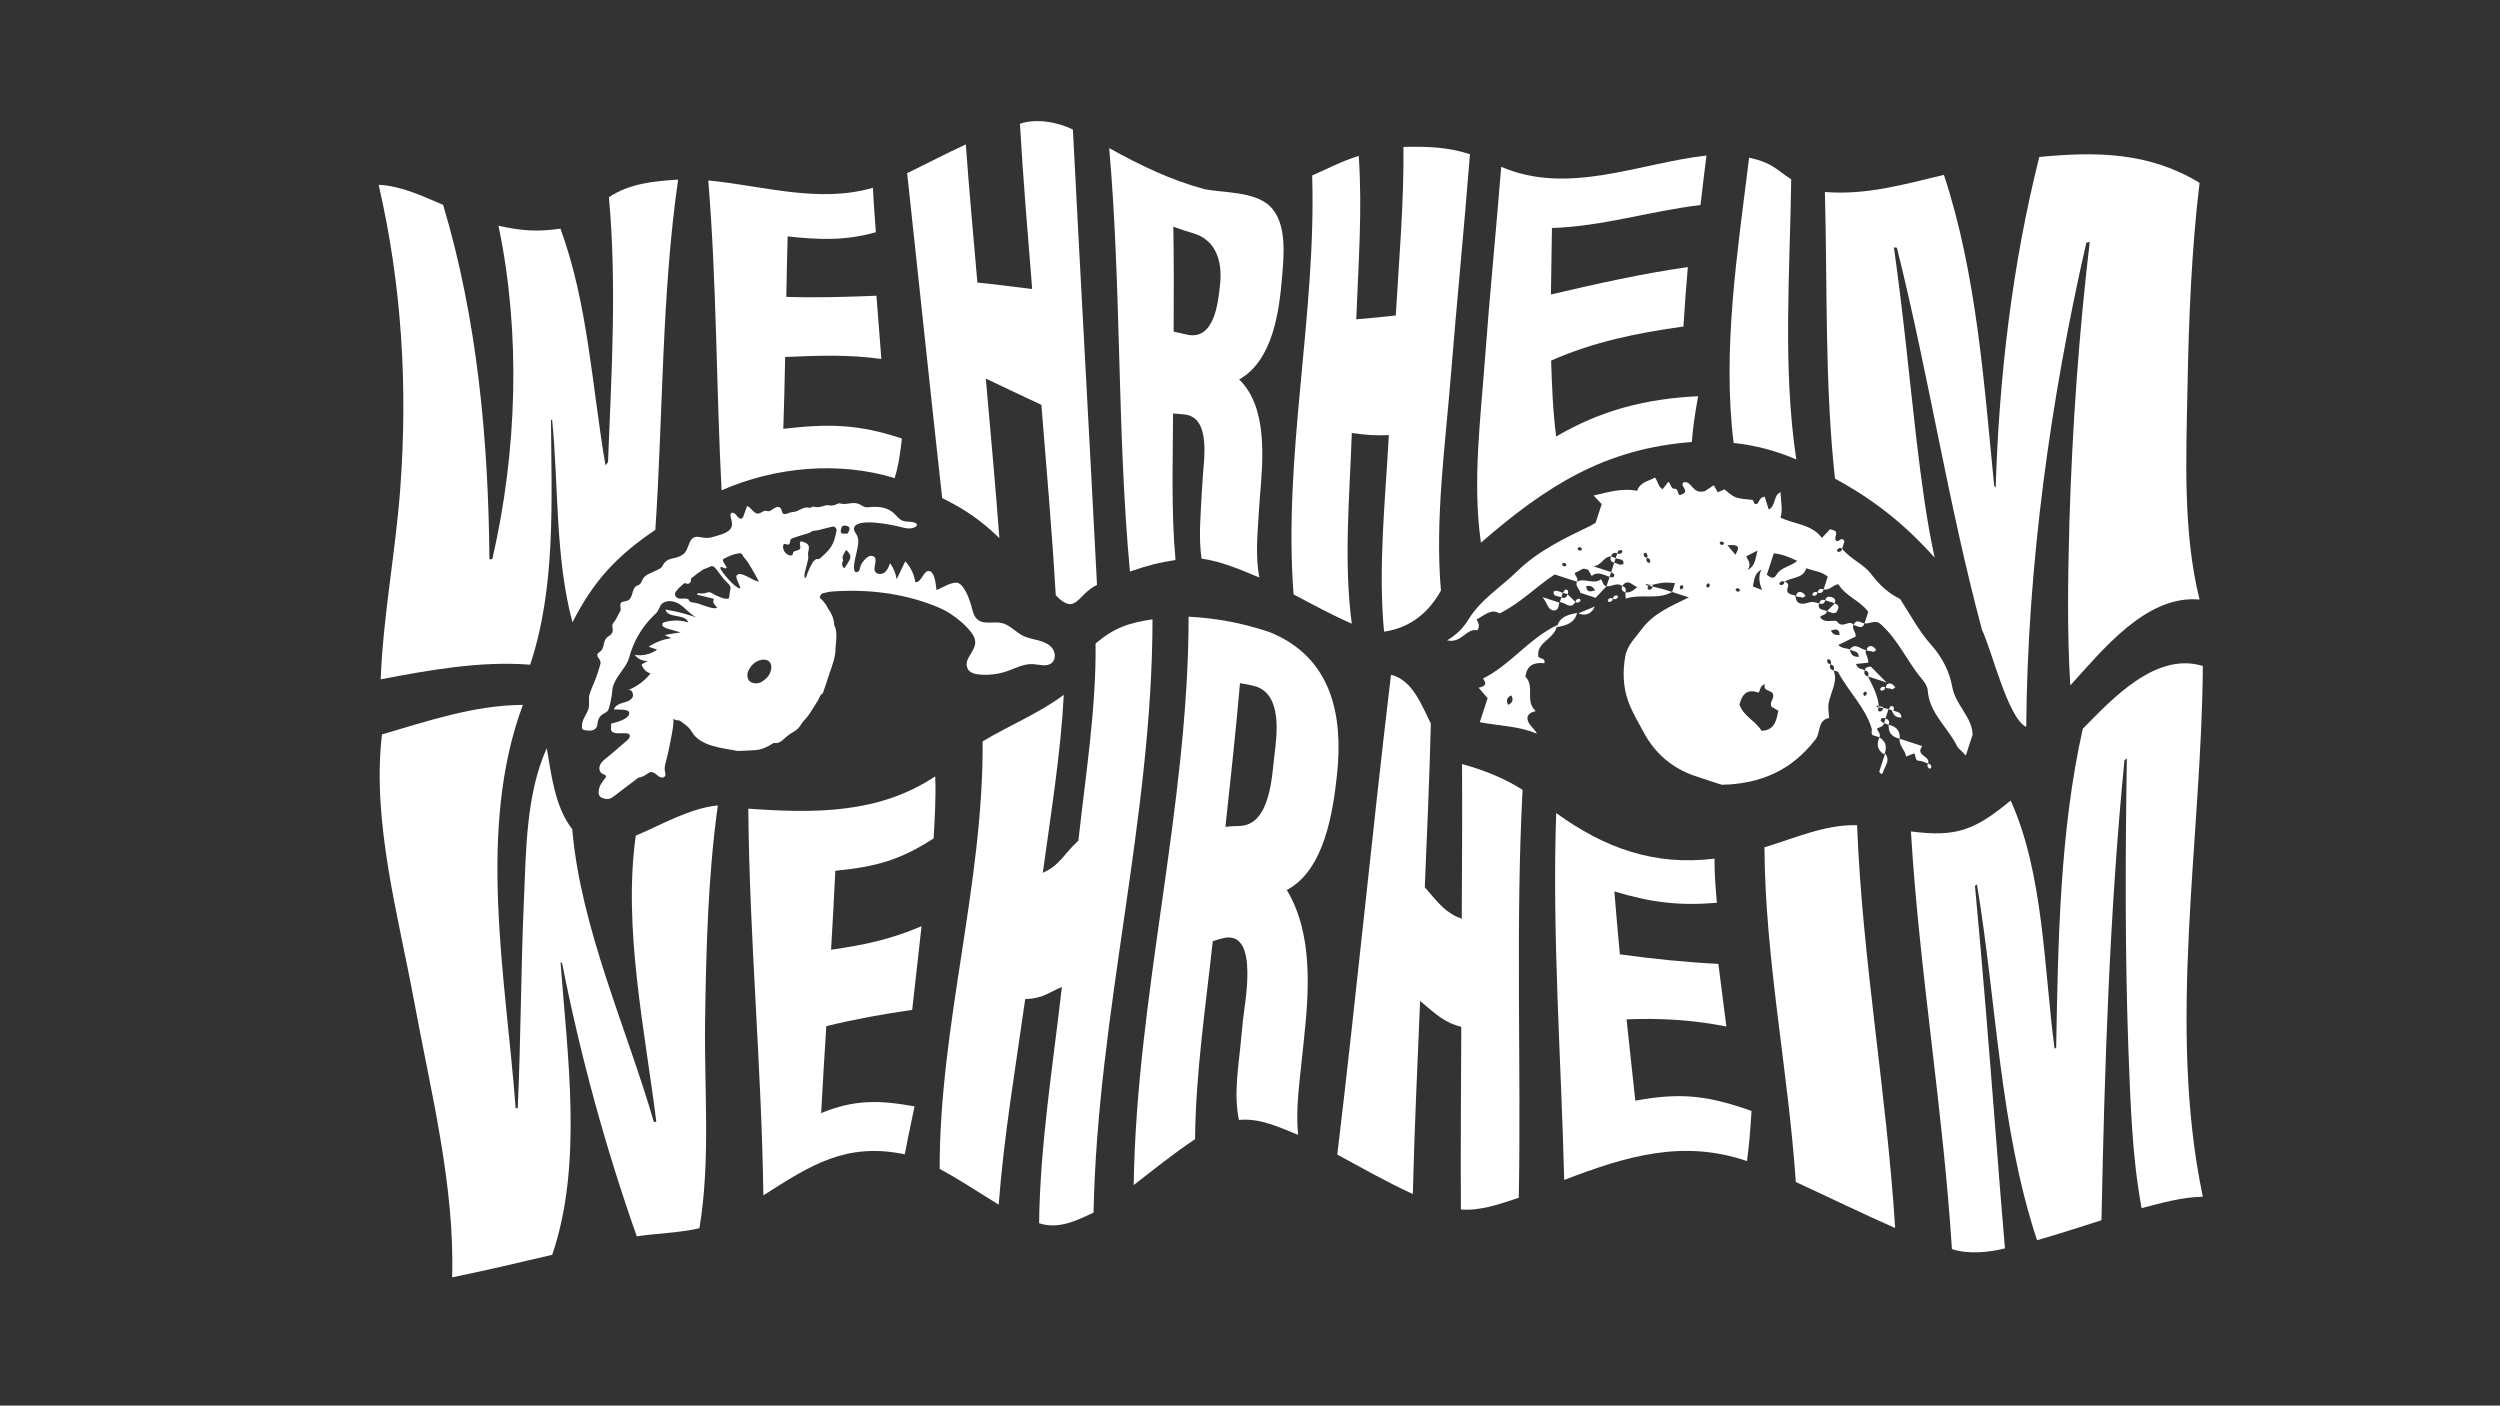 <?xml version="1.0" encoding="utf-8"?>
<!-- Generator: Adobe Illustrator 23.0.1, SVG Export Plug-In . SVG Version: 6.00 Build 0)  -->
<svg version="1.1" id="Layer_1" xmlns="http://www.w3.org/2000/svg" xmlns:xlink="http://www.w3.org/1999/xlink" x="0px" y="0px"
	 viewBox="0 0 1370.95 770.79" style="enable-background:new 0 0 1370.95 770.79;" xml:space="preserve">
<rect x="0" y="0" width="1370.95" height="770.79" fill="#333333" stroke="none"/>
<style type="text/css">
	.st0{fill:#FFFFFF;}
</style>
<g>
	<g>
		<g>
			<path class="st0" d="M247.93,700.48c1.55-50.26-11.75-102.03-20.78-151.15c-8.57-46.61-23.34-98.89-17.68-146.59
				c25.14-7.39,50.77-16.04,77.27-16.2c-25.55,68.44-9.25,150.43-3.96,221.17c0.45-0.01,0.68-0.02,1.13-0.03
				c1.74-37.92,1.73-75.89,3.39-113.8c1.19-27.21,1.11-58.31,12.54-83.59c2.52,14.59,4.47,32.29,13.96,44.4
				c4.71,54.45,29.63,108.47,44.78,160.6c0.53-0.04,0.8-0.06,1.33-0.11c-6.23-50.14-18.35-106.42-11.27-156.91
				c14.06-5.95,29.5-15.07,45-16.59c-5.39,38.8-6.38,78.27-6.98,117.39c-0.58,37.56,3.12,77.26-3.11,114.44
				c-10.94,2.62-23.29,2.78-34.36,4.46c-17.23-48.85-30.9-98.88-40.93-149.7c-0.36-0.31-0.53-0.46-0.89-0.77
				c3.72,51.02,12.42,110.98-4.55,160.6C284.57,692.41,266.32,696.71,247.93,700.48z"/>
		</g>
		<g>
			<path class="st0" d="M500.23,553.79c-15.84,2.27-31.55,5.12-47.1,8.92c-0.99,15.89-1.99,31.79-2.83,47.69
				c18.12-7.55,32.2-7.13,51.22-3.69c-2.89,13.81-4.04,19.31-5.35,26.29c-32.02-6.64-51.24,5.66-77.56,22.52
				c-0.94-70.73-7.69-141.31-8.25-212.06c36.19,2.57,71.4,2.93,102.49-17.71c0.49,11.35-0.25,22.69-0.88,34.01
				c-18.46,12-31.87,15.6-53.89,17.75c-0.67,14.44-1.49,28.87-2.34,43.3c18.06-2.56,32.86-5.72,49.62-12.89
				C503.68,523.22,501.96,538.51,500.23,553.79z"/>
		</g>
		<g>
			<path class="st0" d="M538.86,406.55c14.61-8.83,30.77-15.26,44.5-25.53c-1.72,32.65-7.11,65.24-11.5,97.6
				c9.65-4.36,11.02-9.84,19.51-17.64c3.9-35.61,9.8-72.19,9.43-108.11c10.23-8.66,18.1-11.27,31.21-13.25
				c-0.02,108.83-30.27,216.56-32.32,325.35c-9.47,4.37-19.07,9.33-29.86,5.83c0.49-43.16,7.65-86.82,12.48-129.62
				c-8.44,3.79-10.69,6.33-20.11,6.71c-5.24,37.41-11.7,75.02-14.53,112.72c-10.76-6.59-21.24-13.63-32.37-19.59
				C515.12,562.55,539.38,485.16,538.86,406.55z"/>
		</g>
		<g>
			<path class="st0" d="M665.06,516.11c-3.88,35.91-9.39,72.41-9.71,108.6c-11.69,7.74-22.59,16.59-33.66,25.17
				c1.55-104.24,30.02-207.42,30.13-311.7c15.74,0.86,29.38,3.46,44.34,8.44c34.45,13.86,40.5,46.13,37,78.4
				c-2.14,19.72-6.74,52.24-27.53,63.03c14.52,23.88,12.24,55.93,9.37,82.45c-0.41,3.82-0.6,5.68-0.98,9.27
				c-1.36,14.02-3.61,28.46-2.17,42.57c-10.14-4.11-21.08-9.37-32.44-8.18c-3.07-14.45-0.05-30.31,1.22-44.79
				c0.36-3.75,0.56-5.69,0.96-9.67c0.8-8.91,8.97-48.3-9.72-45.48C669.17,514.85,667.81,515.24,665.06,516.11z M672,453.42
				c2.88-0.31,4.32-0.41,7.15-0.46c17.73,0.13,18.35-28.03,19.8-39.53c1.4-11.11,3.97-32.19-10.11-36.95
				c-3.51-0.91-5.28-1.28-8.85-1.86C677.71,400.93,674.84,427.17,672,453.42z"/>
		</g>
		<g>
			<path class="st0" d="M762.8,370.01c11.99,2.97,16.88,17.04,21.84,26.76c-0.71,29.94-2.1,59.86-3.32,89.78
				c7.91,9.21,11.63,14.18,20.28,17.27c0.11-28.28,0.34-56.56,0.15-84.83c11.72,3.22,22.9,7.6,33.19,14.14
				c-3.89,74.43-0.71,149.21-2.07,223.7c-10.23,3.34-20.74,7.26-31.74,6.44c-0.21-33.38,0.07-66.77,0.21-100.16
				c-8.92-2.27-13.3-6.31-22.59-14.21c-1.45,35.29-3.13,70.59-3.98,105.9c-14.16-6.5-27.74-14.24-41.43-21.63
				C743.85,545.53,752.34,457.65,762.8,370.01z"/>
		</g>
		<g>
			<path class="st0" d="M946.71,562.91c-18.81-3.66-35.5-4.66-54.74-3.92c1.59,14.87,3.2,29.74,4.8,44.61
				c24.96-4.65,39.78-2.83,63.74,5.62c-0.79,12.23-1.24,17.81-2.51,27.49c-35.24-12.07-66.38-2.65-100.22,10.35
				c-1.67-66.9-6.69-134.28-4.4-201.2c26.7,19.32,53.87,29.04,86.82,25c0,7.82,0.32,12.89,1.31,24.21
				c-20.62,1.74-36.28-0.16-56.23-6.25c0.91,11.52,1.94,23.01,3.03,34.52c18.02,2.48,35.85,4.32,54.01,5.24
				C943.75,540.02,945.22,551.47,946.71,562.91z"/>
		</g>
		<g>
			<path class="st0" d="M1018.38,452.52c2.88,73.89,16.25,147.12,20.88,220.9c-18.33-8.04-36.29-16.87-54.47-25.23
				c-4.17-61.14-16.84-122.2-17.2-183.55C984.04,459.72,1000.84,452.02,1018.38,452.52z"/>
		</g>
		<g>
			<path class="st0" d="M1167.15,574.94c-1.87-52.97-1.67-106.05-0.82-159.04c-0.53,0.38-0.79,0.57-1.32,0.96
				c-8.21,83.75-10.92,168.2-12.6,252.3c-11.74,3.74-23.47,7.54-35.32,10.95c-20.5-61.7-22.27-131.08-32.95-195.02
				c-0.45,0.24-0.68,0.35-1.12,0.58c4.2,44.68,7.73,89.43,11.24,134.17c1.68,21.58,3.34,43.17,5.21,64.74
				c-8.83,2.25-20.26,3.33-29.08,0.39c-4.82-76.55-17.88-152.46-22.48-229.02c24.97,3.22,34.96-0.68,54.69-16.94
				c18.13,39.82,18.35,93.2,24.08,136.1c0.35-0.24,0.53-0.37,0.88-0.61c1.06-57.54,1.93-118.5,14.6-174.87
				c15.74-15.96,39.92-42.43,65.83-34.42c-0.63,95.26-19.77,196.86,0,291.05c-11.45,0.19-22.6,3.42-33.58,6.25
				C1169.06,633.73,1168.32,604.08,1167.15,574.94z"/>
		</g>
	</g>
</g>
<g>
	<g>
		<g>
			<path class="st0" d="M208.76,372.53c1.36-34.92,8.14-69.61,10.73-104.47c4.19-56.4,0.86-111.53-11.84-166.71
				c12.5,0.58,24.03,6.22,35.34,10.98c18.76,62.5,24.88,129.36,25.4,194.4c0.64-0.06,0.96-0.09,1.6-0.15
				c13.57-59.01,15.76-123.35,3.37-182.78c13.01,2.79,20.85,3.44,34,1.6c15.11,41.32,17.31,86.66,24.66,129.74
				c0.55-0.68,0.83-1.02,1.4-1.68c1.89-48.23,4.89-97.16,0.5-145.35c11.59-7.6,24.52-8.72,37.94-9.62
				c-9.08,63.35-8.21,128.29-12.48,192.07c-21.09,14.28-33.78,27.77-45.44,50.72c-9.54-35.4-7.59-75.02-11.18-111.34
				c-0.25,0.23-0.37,0.33-0.61,0.54c0.29,44.01,2.73,91.63-11.42,134.03C263.45,362.36,235.44,367.44,208.76,372.53z"/>
		</g>
		<g>
			<path class="st0" d="M483.31,196.86c-17.95-2.55-34.63-1.85-52.74-1.1c-0.26,13.13-0.57,26.26-1.02,39.39
				c24.71-2.85,41.2-2.65,65.04,5.36c-1.26,10.77-2.03,15.26-3.98,21.69c-30.46-9.37-65.5-6.25-94.91,6.68
				c-2.96-56.59-2.64-113.43-7.3-169.93c29.94,2.92,60.79,12.67,90.27,4.02c0.4,7.54,0.76,12.73,1.63,24.38
				c-16.83,4.77-31.07,4.14-48.37,2.3c-0.31,11.05-0.52,22.09-0.74,33.14c16.62,0.57,32.86,0.05,49.44-0.62
				C481.53,173.74,482.42,185.3,483.31,196.86z"/>
		</g>
		<g>
			<path class="st0" d="M497.46,94.95c10.75-5.2,21.33-10.74,32.17-15.76c1.84,25.28,4.16,50.53,6.35,75.78
				c10.04,0.91,20.02,2.39,30.04,3.52c-2.38-30.18-5-60.38-6.7-90.61c8.94-3.09,20.77-0.96,29.03,3.18
				c4.26,83.23,8.97,166.44,13.23,249.68c-10.91,5.22-11.47,17.23-22.63,5.71c-1.99-34.85-5.11-69.65-7.87-104.44
				c-10.21-4.69-20.3-9.64-30.48-14.4c2.55,29.15,5.27,58.29,7.44,87.47c-10.41-10.02-18.47-15.47-31.37-21.97
				C510.07,213.74,503.93,154.32,497.46,94.95z"/>
		</g>
		<g>
			<path class="st0" d="M643.28,226.73c-0.09,26.66-1.06,53.78,1.35,80.38c-8.81,1.35-14.22,2.63-25,6.3
				c-7.13-77.14-4.61-155-11.36-232.18c17.15,9.46,33.4,17.41,52.34,22.54c10.4,1.98,27.18,1.22,35.58,9.1
				c9.85,9.23,7.8,27.45,6.88,38.88c-1.48,18.22-4.83,45.87-23.55,56.34c15.7,15.06,13.11,44.11,11.45,63.66
				c-0.24,3.17-0.35,4.72-0.56,7.72c-0.71,12.28-2.12,25.02,0.19,37.23c-10.26-4.27-20.59-8.8-31.71-10.37
				c-1.71-12-0.42-24.5,0.17-36.52c0.17-2.83,0.26-4.28,0.45-7.24c0.45-9.34,5.07-34.1-10.3-35.32
				C646.86,227.05,645.67,226.95,643.28,226.73z M643.6,181.86c2.89,0.68,4.33,1.01,7.21,1.61c15.3,3.54,17.27-18.03,18.27-27.72
				c1.26-12.12-2.05-24.36-15.11-27.94c-4.27-1.24-6.38-1.96-10.55-3.51C643.79,143.47,643.67,162.67,643.6,181.86z"/>
		</g>
		<g>
			<path class="st0" d="M719.57,96.23c10-4.37,14.32-7.06,25.53-10.79c2.08,29.71-0.24,59.96-1.35,89.66
				c8.33-0.69,12.52-1.12,21.66-2.1c1.79-30.71,4.52-61.65,4.21-92.43c12.59-0.31,24.41,0,36.47,4.01
				c-3.15,40.4-7.19,80.73-10.44,121.12c-3.11,38.66-8.82,79.35-5.47,118.16c-6.83,12.29-17.03,20.48-31.19,22.52
				c-3.35-35.45,0.74-72.36,2.62-107.77c-7.98,0.31-12-0.03-20.3-1.16c-1.18,34.32-4.55,70.36-0.02,104.56
				c-10.92-4.76-21.39-10.5-31.92-16.05C703.54,249.66,721.92,172.65,719.57,96.23z"/>
		</g>
		<g>
			<path class="st0" d="M923.16,179.06c-25.12,3.46-49.3,8.38-72.55,18.67c0.44,13.92,0.96,27.8,2.75,41.63
				c24.74-14.45,49.11-20.7,77.85-22.09c-1.98,11.25-2.76,16.48-3.45,25.12c-47.75,3.59-79.81,24.12-115.64,55.19
				c-4.76-32.83-0.17-68.21,2.24-101.11c2.57-35.03,6.08-69.98,8.88-104.99c36.75,15.8,75.01-1.89,112.55-6.21
				c-1.19,9.65-1.9,15.27-3.28,27.17c-27.39,3.21-53.79,11.75-81.45,12.58c-0.2,12.15-0.43,24.31-0.57,36.46
				c24.79-5.82,49.89-11.43,75.08-15.02C924.65,157.33,923.83,168.17,923.16,179.06z"/>
		</g>
		<g>
			<path class="st0" d="M982.26,98.35c-0.65,50.84-4.8,103.09,2.78,153.59c-10.93-4.69-22.5-7.8-34.34-9.02
				c-6.41-51.23,2.26-105.61,8.47-156.47C972.37,89.38,974.03,93.09,982.26,98.35z"/>
		</g>
		<g>
			<path class="st0" d="M1134.83,286.05c1.56-51.19,5.12-102.5,11.14-153.37c-0.75,0.15-1.12,0.23-1.87,0.39
				c-19.67,86.11-32.29,177.16-32.95,265.55c-10.01-4.55-18.91-42.23-24.25-53.19c-18.57-69.18-29.3-140.13-46.68-209.58
				c-0.66-0.08-0.99-0.13-1.65-0.21c5.09,35.63,8.45,71.52,12.59,107.27c2.58,21.06,5.25,42.18,9.78,62.93
				c-16.35-18.34-33.31-31.78-54.67-43.38c-5.69-52.22-4.11-104.74-5.53-157.16c22.84,1.76,43.08-4.12,65.27-9.41
				c17.91,54.27,21.99,114.01,27.56,170.57c0.33,0.36,0.49,0.54,0.82,0.89c1.9-60.89,9.05-122.16,23.92-181.27
				c31.52-3.02,60.19-2.66,87.88,14.18c-4.44,37.18-5.91,74.87-6.61,112.28c-0.71,38.01-2.61,79.05,6.61,116.24
				c-29.27-2.72-53.42,28-70.87,47.07C1133.48,345.95,1134.04,315.97,1134.83,286.05z"/>
		</g>
	</g>
</g>
<path class="st0" d="M372.75,331.38c-3.23-2.14-8.27-2.67-10.43,0.54c-0.6,0.89-0.88,1.95-1.42,2.87c-0.64,1.1-1.6,1.96-2.51,2.85
	c-6.4,6.19-11.05,14.16-13.31,22.77c-1.36,5.17-5.6,8.54-7.97,13.66c-0.69,1.49-1.36,3.16-1.35,4.75c0.01,1.69-1.48,9.69-2.43,10.92
	c-0.7,0.91-1.87,1.29-2.83,1.91c-1.26,0.83-2.2,2.14-2.57,3.61c-0.33,1.31-0.24,2.79-1.02,3.9c-1.25,1.79-3.91,1.63-6.07,1.27
	c-0.55-0.09-1.15-0.22-1.46-0.68c-0.19-0.29-0.22-0.65-0.24-1c-0.16-4.28,2.25-6.22,3.49-9.78c0.97-2.8-0.18-5.81,0.77-8.61
	c1.29-3.82,3.17-7.4,4.36-11.27c0.4-1.31,0.81-2.63,1.21-3.94c0.24-0.79,0.49-1.64,0.28-2.44c-0.4-1.52-2.32-2.88-1.52-4.22
	c0.24-0.4,0.68-0.64,1.06-0.91c3.51-2.53,1-6.25,5.21-8.86c0,0,0.01-0.01,0.01-0.01c1.85-1.14,2.32-2.69,1.85-4.78
	c-0.17-0.74,0-1.87,0.49-2.39c1.68-1.78,2.38-4.1,3.63-6.11c1.11-1.78-0.52-3.45,0.65-4.94c0.67-0.85,3.51-0.53,4.62-1.86
	c2.42-2.9,0.98-6.5,4.87-7.8c1.52-0.51,1.82-2.48,2.71-3.81c0.86-1.28,2.32-2,3.72-2.65c1.43-0.67,2.86-1.34,4.29-2.01
	c0.9-0.42,1.86-0.9,2.31-1.78c3.07-5.94,6.64-3.08,11.47-6.61c3.89-2.85,2.36-10.84,9.22-9.44c2.22,0.45,4.79,0.7,6.85,0
	c3.44-1.16,10.63-2.22,10.73-6.97c0.03-1.47-0.46-2.9-0.77-4.34c-0.11-0.54-0.19-1.16,0.14-1.61c0.76-1.05,2.39-0.02,3.13,1.05
	c0.74,1.06,2.07,2.32,3.1,1.52c0.34-0.27,0.5-0.69,0.65-1.1c0.67-1.87,1.35-3.74,2.02-5.61c2.4,0.85,3.61,4.4,6.15,4.16
	c1.49-0.14,2.65-1.64,4.14-1.55c0.68,0.04,1.37,0.42,2.02,0.19c1.74-0.63,5.63-5,6.85,0.35c0.27,1.2,1.31,1.58,2.58,1.12
	c1.1-0.4,2.24-0.9,3.38-0.95c3.27-0.14,5.76-3.42,9.34-2.26c0.26,0.08,0.66-0.41,1.02-0.51c0.45-0.12,0.98-0.26,1.39-0.13
	c1.8,0.56,3.48,0.01,5.18-0.44c0.75-0.2,1.59-0.56,2.27-0.39c1.84,0.45,3.47,0.13,5.1-0.7c0.42-0.21,1.01-0.46,1.4-0.33
	c3.79,1.24,7.31-1.43,11.16,0.66c0.9,0.49,1.74,1.14,2.74,1.39c0.89,0.22,1.82,0.08,2.73-0.01c4.47-0.47,9.35,0.14,12.73,3.1
	c1.69,1.48,3,3.53,5.09,4.36c2.34,0.93,5.22,0.12,7.35,1.46c0.21,0.13,0.41,0.29,0.5,0.52c0.19,0.49-0.22,0.99-0.65,1.29
	c-2.46,1.73-5.81,0.82-8.72,0.08c-4.01-1.03-23.03-5.11-25.05,0.41c-0.58,1.6,1.04,3.07,1.73,4.63c2,4.55-2.33,12.9-1.75,18.09
	c0.07,0.59,0.19,1.25,0.69,1.59c0.66,0.45,1.6,0.02,2.04-0.65s0.53-1.49,0.73-2.25c0.54-2.02,3.7-6.22,6.14-5.88
	c4.43,0.62,0.54,5.95,1.87,8.5c0.93,1.78,3.65,1.83,5.25,0.61c1.59-1.22,2.33-3.23,2.98-5.13c1.88,2.59,3.15,5.63,3.65,8.8
	c1.57-3.26,3.15-6.52,4.72-9.79c2.94,3.15,4.89,7.2,5.52,11.45c3.57,0.34,4.55-7.19,7.93-6.03c3.02,1.09,3.25,7.86,3.71,10.39
	c2.86-1.26,8.73-4.9,11.75-3.93c3.43,1.11,6.24,8.79,7.1,11.84c0.84,2.98,1.32,6.37,3.73,8.3c3.53,2.83,8.79,0.82,13.2,1.83
	c4.46,1.02,7.59,5.01,11.7,7.03c2.63,1.3,5.58,1.74,8.41,2.5s5.72,1.94,7.52,4.26c1.8,2.32,2.05,6.03-0.12,8
	c-2.75,2.48-7.04,0.89-10.74,0.73c-4.86-0.21-9.36,2.33-13.96,3.91c-4.9,1.68-10.17,2.29-15.33,1.78c-2.41-0.24-5.12-0.95-6.2-3.12
	c-3.21-6.41,7.79-10.86,2.87-18.61c-2.81-4.42-8.06-8.78-12.39-11.62c-2.83-1.86-5.96-3.24-9.12-4.47
	c-17.65-6.89-36.52-8.99-55.34-7.7c-1.93,0.13-3.86,0.55-5.73,1.07c-0.55,0.15-0.99,1.05-1.3,1.69c-0.37,0.76,0.23,1.03,0.79,1.52
	c1.07,0.94,1.88,2.18,2.74,3.35c0.34,0.46,0.44,1.1,0.78,1.56c1.88,2.49,3.17,5.21,3.45,8.35c0.03,0.39-0.01,0.82,0.16,1.15
	c1.46,2.91,1.08,6.01,0.93,9.07c-0.05,1.07-0.33,2.14-0.32,3.21c0.09,4.78-1.65,9.12-3.15,13.52c-1.19,3.49-2.33,7-3.5,10.49
	c-0.12,0.36-0.25,0.83-0.53,0.99c-1.43,0.81-1.6,2.39-2.35,3.62c-1.69,2.79-3.39,5.57-5.26,8.25c-1.21,1.75-2.91,3.17-4.02,4.97
	c-1.05,1.71-2.23,3.04-4,4.03c-1.49,0.83-2.93,1.78-4.27,2.95c-1.83,1.6-3.57,3.8-6.57,3.3c-0.32-0.05-0.73,0.23-1.05,0.44
	c-2.86,1.88-5.93,3.23-9.38,3.48c-3.18,0.23-6.38,0.32-9.56,0.47c-0.09,0-0.19-0.05-0.28-0.07c-8.15-1.62-20.23-2.39-24.94-10.51
	c-1.25-2.16-2.94-3.48-4.85-4.83c-1.01-0.71-1.75-1.62-3.2-1.42c-0.55,0.08-1.18-0.44-2.25-0.88c1.46,0.61-2.65,18.65-3.01,20.33
	c-0.65,3.04-2.15,6.21-1.2,9.34c0.61,2-0.93,3.16-2.9,2.34c-0.77-0.32-1.4-0.99-2.09-1.5c-1.21-0.91-2.58-1.81-4.01-0.85
	c-1.71,1.14-3.31,2.38-5.46,2.58c-0.25,0.02-0.49,0.31-0.72,0.48c-4.28,3.23-8.62,6.39-12.81,9.73c-1.74,1.39-3.36,1.96-5.59,1.33
	c-2.38-0.67-3.22-1.78-2.88-4.32c0.31-2.89,1.91-4.74,3.59-6.98c0.16-0.21,0.33-0.44,0.36-0.7c0.11-0.88-1.11-1.17-1.91-1.55
	c-1.57-0.74-2.05-2.89-1.45-4.52c0.59-1.63,1.96-2.85,3.33-3.93c3.94-3.12,7.71-6.61,11.59-9.85c0.99-0.83,2.06-2.22,1.28-3.24
	c-0.44-0.57-1.24-0.66-1.95-0.7c-3.32-0.21-8.94,1.13-8.06-3.45c0.05-0.28,0.08-0.6,0-0.86c-0.3-0.97,0.18-1.13,1.02-1.25
	c2.08-0.3,7.44-2.23,8.5-4.13c2.24-4.04-4.85-3.08-7.98-3.39c0.54-2,2.75-2.99,4.74-3.57c1.99-0.57,4.23-1.14,5.34-2.89
	c1.11-1.75-0.36-4.83-2.31-4.14c4.81-1.88,9.1-5.07,12.29-9.13c-2.33-0.66-4.24-2.6-4.87-4.94c1.14-0.63,2.28-1.26,3.43-1.89
	c-2.76,0.19-5.58-1.12-7.21-3.35c4.26,0.74,8.81-0.33,12.29-2.89c-1.56-0.52-3.12-1.05-4.68-1.57c3.74-2.46,8.03-4.09,12.47-4.72
	c-1.25-0.56-2.5-1.12-3.75-1.67c2.94-0.6,5.91-1.08,8.89-1.45c-2.58-0.74-5.16-1.48-7.73-2.22c-1.31-0.38-2.97-1.54-2.25-2.7
	c0.28-0.44,0.81-0.63,1.32-0.77c4.15-1.17,8.64-1.1,12.76,0.17c-1.46-4.87-11.42-2.04-12.44-7.02c5.75,0.93,11.41,2.38,16.9,4.33
	C378.38,336.8,375.97,333.52,372.75,331.38z M378.02,319.84c-0.59,0.4-1.35,0.38-1.98,0.04c-0.33-0.18-0.78-0.1-1.16,0.24
	c-1.53,1.34-3.14,2.69-4.26,4.34c-1.21,1.8,0.04,3.69,2.28,3.83c0.97,0.06,1.96-0.14,2.92-0.07c0.64,0.05,1.66,0.22,1.81,0.61
	c0.66,1.71,2.13,1.54,3.43,1.72c2.49,0.33,8.79,3.37,11.46,2.99c2.11-0.3-1.84-1.92-1.36-3.92c0.09-0.37,0.2-0.74,0.33-1.24
	c-3.13-0.77-6.18-1.53-9.37-2.32c0.79-1.37,1.58-0.51,2.27-0.58c1.06-0.1,2.17-0.08,3.14-0.45c1.02-0.39,1.76-0.41,2.72,0.18
	c2.08,1.28,7.3,3.83,9.3,3.01c0.44-0.18,0.55-3.43,0.74-3.93c1.34-3.55-1.56-4.29-3.9-7.41c-1.23-1.65-2.45-3.3-3.74-4.91
	c-1.42-1.78-2.3-1.85-4.26-0.76c-0.9,0.51-2.05,0.61-2.89,1.17c-2.18,1.45-4.3,2.99-6.31,4.66c-0.24,0.2-0.33,0.71-0.32,1.23
	c0.02,0.61-0.28,1.18-0.79,1.53L378.02,319.84z M442.28,316.03c0.1-1.29,3.11-7.79,3.98-8.36c0.72-0.48,1.03-1.35,2.21-1.06
	c0.44,0.11,1.12-0.32,1.54-0.69c3.15-2.74,6.15-5.62,7.47-9.74c0.53-1.65,0.89-3.36,1.25-5.06c0.27-1.3-0.96-2.62-2.25-2.33
	c-2.65,0.59-5.26,1.36-7.9,1.99c-1.17,0.28-2.57,0.1-3.5,0.7c-1.1,0.71-2.15,1.12-3.4,1.42c-2.34,0.57-4.6,1.48-6.92,2.18
	c-0.97,0.29-1.4,0.76-1.47,1.85c-0.09,1.39-0.79,2.2-2.37,1.46c-0.84-0.4-1.34,0.09-1.46,0.88c-0.36,2.33,1.3,4.73,3.53,5.24
	c0.87,0.2,1.7,0.13,1.81-0.88c0.15-1.34,1.09-1.41,2.04-1.68c2.11-0.6,2.32-1.09,1.86-3.35c-0.1-0.51-0.11-1.33,0.19-1.55
	c0.34-0.25,1.1-0.11,1.6,0.08c2.86,1.08,3.59,2.14,2.82,5.16c-0.32,1.23-0.17,2.23-0.05,3.36c0.11,1.05-2.11,8.47-2.13,9.54
	c-0.01,0.52,0.11,1.05,0.21,2.03C441.86,316.57,442.26,316.31,442.28,316.03z M395.96,310.93c-0.24-0.07-0.63-0.01-0.78,0.14
	c-0.16,0.17-0.23,0.6-0.12,0.8c1.52,2.8,7.28,9.74,10.44,10.82c1.6,0.55-1.65-4.43-1.69-6.27c-0.02-0.98,0.25-1.16,1.17-1.52
	c2.52-0.96,8.5,4.03,11.14,3.98c-0.98-2.04-5.41-10.04-6.85-11.67c-0.9-1.02-1.67-1.95-2.25-3.16c-0.18-0.38-1-0.72-1.47-0.66
	c-1.34,0.17-2.68,0.45-3.95,0.89c-1.36,0.47-2.63,1.21-3.96,1.77c-1.35,0.58-1.54,1.12-0.76,2.4c0.59,0.96,1.15,1.93,1.7,2.86
	C397.27,312.25,396.73,311.16,395.96,310.93z M422.97,366.07c0.16-2.53-1.39-4.3-3.95-4.34c-0.86-0.02-1.75,0.14-2.57,0.4
	c-2.87,0.93-4.74,3.04-6.03,5.64c-0.99,2-0.59,4.62,0.62,5.74c1.5,1.38,4.29,1.66,6.31,0.57c0.6-0.32,1.13-0.76,1.7-1.15
	C421.38,371.23,422.78,369.01,422.97,366.07z M465.68,289.16c-0.63-0.89-2.8-1.26-3.72-0.64c-0.77,0.53-1.27,3.71-0.53,3.94
	c1.09,0.35,2.35,0.16,3.16,0.18C465.71,291.78,466.14,289.81,465.68,289.16z M462.43,307.35c-1.47,1.87,0,4.16,0.47,4.2
	c0.44,0.03,2.62-3.8,2.88-4.32c1.06-2.13,0.68-3.31-1.77-5.67C462.96,303.42,461.29,305.37,462.43,307.35z"/>
<g>
	<path class="st0" d="M1026.83,403.11c-0.92-1.16-0.13-2.62-0.44-3.62c-3.59-11.79-12.81-20.29-18.41-30.93
		c-0.3-0.56-1.62-0.59-2.47-0.86c0.65-1.76,0.07-2.9-1.74-3.42c0.62-1.17,0.3-2.14-0.79-2.79c-0.18-0.11-0.98,0.3-1,0.51
		c-0.12,1.26,0.48,2.08,1.79,2.27c-0.64,1.77-0.06,2.91,1.74,3.42c1.84,4.42,0.13,8.47-1.23,12.61c-2,6.1-1.92,6.12-1.2,13.42
		c-6.75,1.21-4.42,8.38-7.78,12.08c-12.63,16.33-29.49,24.11-51.05,24.55c-4.27-1.39-9.87-3.08-15.38-5.03
		c-12.14-4.31-21.27-12.24-27.4-23.54c-3-5.53-6.28-11.01-8.46-16.87c-2.96-7.97-3.22-16.42-1.79-24.82
		c1.05-6.19,5.63-10.38,9.13-15.14c6.03-8.2,15.15-12.24,25.77-17.35c-4.19-1.36-6.66-2.17-9.14-2.98c0.51-1.57,1.02-3.13,1.58-4.86
		c-5.56-0.61-7.22-0.37-14.61,1.46c-1.47,2.14,1.04,3.06,2.13,1.12c1.39-2.46-2.16-1.13-3.07-2.19c-0.08-0.09-1.15,0.65,0.94,1.07
		c6.17,1.16,9.6,2.27,13.03,3.39c-8.14,4.53-17.12,0.82-25.47,3.66c-0.12-1.86-0.17-2.67-0.22-3.48c2.62,0.45,4.42-1.04,6.54-2.85
		c-2.89-1.09-5.18-4.88-8.28-0.56c-2.87-2.33-5.71,0.58-8.56,0.06c0.56-1.72,1.12-3.43,1.68-5.15c1.22,0.5,2.45,0.61,2.6-1.04
		c0.04-0.45-1.14-1.02-1.76-1.53c0.56-1.72,1.12-3.43,1.68-5.15c1.66,0.2,3.13,1.85,5.1,0.63c0.24-3.24-2.86-2.15-4.26-3.21
		c0.28-0.86,0.56-1.72,0.85-2.58c1.17,0.62,2.14,0.3,2.79-0.79c0.11-0.18-0.3-0.98-0.51-1c-1.26-0.12-2.08,0.48-2.27,1.79
		c-1.77-0.64-2.91-0.06-3.42,1.74c-3.98-0.15-5.31,5.14-9.74,5.37c3.27,1.06,6.53,2.13,9.8,3.19c-0.28,0.86-0.56,1.72-0.84,2.58
		c-3.26-0.9-6.46-3.27-9.85-0.45c-0.65-1.16-1.29-2.3-1.9-3.38c-1.33-0.39-2.5-1.02-3.84-0.1c-1.09,0.75-2.36,1.24-3.52,1.83
		c0.07,1.68,2.22,2.84,1.14,4.79c-3.86-1.26-7.71-2.51-12.15-3.96c-10.07,6.54-18.72,15.71-30.22,21.35
		c-4.8-2.9-8.46,1.29-12.63,3.29c0.72,1.66,2.12,3.08,0.51,5.99c-6.1-1.47-8.82,7.46-16.67,5.48c5.09-2.94,8.86-6.72,11.79-11.52
		c6.68-10.95,17.75-17.67,26.71-26.41c11.45-11.17,25.86-17.98,40.11-24.88c1.16-0.56,2.23-1.32,2.85-1.69
		c0.99-3.05,1.81-5.56,3.32-10.21c-0.66-0.7-2.35-2.49-4.43-4.68c8.6-2.07,15.91-4.13,23.88-2.62c1.58-4.8,6.23-5.22,9.78-7.25
		c1.67,2.23,1.72,5.12,4.22,6.39c1.11-1.45,2.12-2.77,3.11-4.07c1.54,1.2,1.24,3.91,3.46,3.83c2.5-0.1,1.27,4.54,3.66,3.19
		c5.31-1.93-1.31-4.67,1.25-6.76c4.8-0.88,4.6,6.92,11.71,4.84c0.42-0.28,2.65-1.76,4.81-3.2c0.97,1.7,1.6,2.81,2.19,3.85
		c1.3-0.56,2.51-1.07,3.66-1.56c5.82,4.84,5.82,4.84,15.39,5.76c1.02,0.59,0.35,2.89,2.54,2.12c1.3-1,1.05-3.4,4.12-3.92
		c0.69,2.16,1.48,4.62,2.27,7.11c4.06-2.26,2.31-7.64,6.43-9.57c0.17,5.1,1.38,9.64-0.01,13.97c8.03,3.78,17.16,3.61,22.71,11.14
		c1.78-1.9,3.19-3.4,4.49-4.79c1.06,0.35,1.91,0.62,2.62,0.85c2.1,1.67-1.32,4.34,1.21,5.77c1.39-0.1,2.8-2.77,4.04,0.14
		c-0.43,1.32-0.85,2.6-1.27,3.89c-1.17-0.62-2.14-0.3-2.79,0.79c-0.11,0.18,0.3,0.98,0.51,1c1.26,0.12,2.08-0.48,2.27-1.79
		c4.43,5.69,11.71,8.36,15.92,13.93c4.51,5.96,9.54,10.67,15.83,13.62c5.66,8.56,10.3,17.67,16.91,25.01
		c6.23,6.92,10.23,14.88,11.73,23.22c1.81,10.08,10.81,16.32,11.19,26.17c-1.21,3.72-2.42,7.43-3.76,11.55
		c-1.7-2.22-4.08-3.76-4.61-4.87c-5.04-10.48-15.36-18.19-16.26-30.89c-0.15-2.07-1.58-4.31-2.99-5.98
		c-8.3-9.77-13.23-22.04-23.12-30.61c-2.73-2.27-5.65,0.25-8.57-0.15c0.69-2.11,1.38-4.23,2.07-6.34
		c-4.39-6.12-12.32-8.44-16.38-15.11c-2.85,0.12-4.74,3.62-8.09,2.77c0.69-2.11,1.37-4.21,2.25-6.92
		c-3.24-2.87-7.69-3.11-11.75-4.64c-1.95,5.96-8.09,4.78-11.95,7.43c-1.17-0.62-2.14-0.3-2.79,0.79c-0.11,0.18,0.3,0.98,0.51,1
		c1.26,0.12,2.08-0.48,2.27-1.79c1.69,0.22,2.33,1.53,1.88,2.78c-1.53,4.28,2.01,3.93,4.18,4.88c0.15,5.11,3.95,4.76,6.89,3.8
		c2.33-0.76,4.03-0.18,5.99,0.39c-1.03,3.92,2.49,3.23,4.31,4.25c-0.28,2.21-2.7,1.89-3.74,3.2c2.44,4.11,8.17,0.9,9.45,2.65
		c2.98,4.09,6.71-1.69,8.91,1.75c-1.08,1.95,1.06,3.11,1.22,6.27c-2.83,1.39-6.24,3.05-9.55,4.67c1.48,1.89,4.39,1.68,6.24,2.45
		c0.89,4.18,2.89,3.83,4.95,4.16c-0.14-3.72-2.97-2.83-4.95-4.16c3.29-4.24,6.18,0.42,9.03,0.27c-1.1,1.95,1.1,3.11,1.13,6.98
		c-1.6,0.17-4.24,0.45-6.76,0.73c1.17,3.12,3.39,2.6,4.86,3.44c-0.65,1.76-0.07,2.9,1.74,3.41c2.9,5.69,5.79,11.38,5.95,17.03
		c-1.47,2.14,1.04,3.06,2.13,1.12c1.39-2.46-2.16-1.13-3.07-2.19c-0.08-0.09-1.15,0.65,0.94,1.07c3.59,0.32,4.45,0.6,5.31,0.88
		c-0.56,1.72-1.12,3.43-1.68,5.15c-1.22-0.5-2.45-0.61-2.6,1.04c-0.04,0.45,1.14,1.02,1.76,1.53c-0.35,2.18-2.58,1.98-3.79,3.04
		c0.36,1.57,2.28,2.72,1.28,4.69C1029.35,403.93,1028.08,403.52,1026.83,403.11z M903.96,308.68c0.18,0.11,0.98-0.3,1-0.51
		c0.12-1.26-0.48-2.08-1.79-2.27c0.61-1.19,0.29-2.16-0.8-2.81c-0.18-0.11-0.98,0.3-1,0.51c-0.12,1.26,0.48,2.08,1.79,2.27
		C902.55,307.06,902.87,308.03,903.96,308.68z M953.91,386.3c1.97,6.4,8.72,8.87,12.08,14.47c7.19-0.34,8.13-5.52,9.22-11.05
		c-1.17-0.67-2.27-1.29-3.62-2.06c-1.43-2.06,0.83-3.93,0.83-6.07c0.11-3.72-5.99-1.9-4.55-6.36c-3.23,0.93-2.19,3.43-3.65,4.62
		C958.39,377.58,955.35,380.45,953.91,386.3z M968.89,315.2c2.12,1.62,3.72,2.7,5.4-0.15c2.36-4.01,7.34-4.18,11.25-7.46
		c-4.44-2.18-8.63-3.77-12.82-4.15C971.26,307.92,970.06,311.6,968.89,315.2z M957.55,305.08c1.12,2.26,3.01,4.35,0.86,7.53
		c4.25-2.38,4.11-6.04,5.38-10.7C960.66,303.49,959.1,304.28,957.55,305.08z M966.28,323.54c-1.69-4.2-2.13-7.67-0.34-11.15
		c-4.02,2.04-3.84,5.72-4.73,9.2C962.62,322.13,963.74,322.56,966.28,323.54z M951.67,304.2c1.64-3.09,3.44-5.91-4.37-5.21
		C948.89,300.88,950.15,302.39,951.67,304.2z M1008.82,348.13c-0.17-3.46-2.05-3.24-4.83-2.37
		C1005.38,348.39,1006.97,348.32,1008.82,348.13z M945.49,298.3c-0.45-1.47-1.3-1.75-2.53-0.82
		C943.4,298.95,944.26,299.23,945.49,298.3z M951.7,323.11c0.45,1.47,1.3,1.75,2.53,0.82C953.79,322.46,952.93,322.18,951.7,323.11z
		 M936.26,322.33c1.47-0.45,1.75-1.3,0.82-2.53C935.61,320.25,935.33,321.1,936.26,322.33z M867.57,301.42
		c-0.45-1.47-1.3-1.75-2.53-0.82C865.48,302.07,866.34,302.35,867.57,301.42z M921.71,323.29c1.47-0.45,1.75-1.3,0.82-2.53
		C921.06,321.21,920.78,322.06,921.71,323.29z M856.53,309.22c0.45,1.47,1.3,1.75,2.53,0.82
		C858.62,308.57,857.76,308.29,856.53,309.22z M1022.33,381.68c1.47-0.45,1.75-1.3,0.82-2.53
		C1021.68,379.6,1021.4,380.45,1022.33,381.68z"/>
	<path class="st0" d="M843.63,360.26c1.43,1.15,3.96,0.6,3.26,3.44c-5.36-0.54-9.59,0.78-10.37,7.46
		c5.39,5.08-0.52,13.33,5.63,18.75c-2.71,0.8-4.26,1.6-4.56,3.79c0.11,3.61,3.64,5.48,5.27,8.66c-10.08-4.31-20.7-4.21-31.36-6.34
		c1.49-4.57,2.71-8.31,4.29-13.17c-1.34-1.55-3.02-3.48-4.95-5.71c4.9-0.96,3.9-2.87,2.42-5.07c14.94-7.34,24.92-21.74,40.69-29.3
		C852.65,350.74,842.14,352.01,843.63,360.26z M828.76,381.33c-2.44,1.13-3,2.85-1.69,5.2
		C829.51,385.39,830.07,383.68,828.76,381.33z"/>
	<path class="st0" d="M877.91,317.67c1.14,1.18,0.91,3.46,3.09,3.79c-1.95,2.07-3.91,4.13-6.02,6.37c-2.72-0.88-5.54-1.8-8.35-2.72
		c-0.4-2.2-2.88-3.59-1.91-6.1C868.93,316.67,873.81,320.8,877.91,317.67z M869.86,321.37c0.17,3.46,2.05,3.24,4.83,2.37
		C873.3,321.11,871.71,321.18,869.86,321.37z"/>
	<path class="st0" d="M1041.76,405.12c-0.52,3.91,3.08,6.18,3.51,9.74c1.06-0.41,1.82-0.71,4.16-1.62c1.4-0.41,0.22,3.93,2.77,3.93
		c1.69,0,3.38,1,5.08,1.55c1.76-4.18-7.27-4.15-3.15-9.57C1049.86,407.76,1045.81,406.44,1041.76,405.12z"/>
	<path class="st0" d="M864.84,336.13c-4.87,0.92-9.63,2-11.08,7.79C858.63,343,863.38,341.91,864.84,336.13z"/>
	<path class="st0" d="M855.22,330.5c-2.3-0.75-4.66-1.52-9.33-3.04c2.93,3.52,2.55,6.64,6.09,7.33
		C855.1,334.73,854.45,331.88,855.22,330.5z"/>
	<path class="st0" d="M865.49,336.38c4.16,1.57,7.4,0.21,9.06-3.81C871.56,333.83,868.31,335.2,865.49,336.38z"/>
	<path class="st0" d="M1024.39,370.98c2.36,0.77,4.71,1.53,10.16,3.31c-4.44-4.5-6.67-6.75-8.61-8.72c-1.93,0.1-3.08,0.41-3.29,2
		C1024.45,368.08,1025.03,369.22,1024.39,370.98z"/>
	<path class="st0" d="M863.94,330.14c-1.44-1.42-2.87-2.83-4.31-4.25c-0.51,1.8-1.65,2.38-3.41,1.74c-0.28,0.86-0.56,1.72-0.84,2.58
		C858.23,330.05,861.12,334.71,863.94,330.14z"/>
	<path class="st0" d="M1041.76,405.12c0.31-4.39-1.92-6.78-6.05-7.67C1035.39,401.85,1037.63,404.23,1041.76,405.12z"/>
	<path class="st0" d="M1030.62,404.34c-1.71,3.86-1.1,7.07,2.64,9.4C1034.97,409.88,1034.36,406.68,1030.62,404.34z"/>
	<path class="st0" d="M1033.78,413.19c-1.26,3.88-2.31,7.1-3.22,9.89c0.52,1.44,1.72,1.63,1.96,0.63
		C1033.27,420.46,1036.97,417.32,1033.78,413.19z"/>
	<path class="st0" d="M1016.48,342.77c2.08,0.25,4.52,2.88,5.99-0.9C1020.39,341.63,1017.96,338.99,1016.48,342.77z"/>
	<path class="st0" d="M1028.89,356.51c-1.26-2.18-3.77-3.1-4.87-1.16c-1.39,2.46,2.16,1.13,3.07,2.19
		C1027.18,357.63,1028.24,356.89,1028.89,356.51z"/>
	<path class="st0" d="M857.05,325.05c-1.66-0.2-3.13-1.85-5.1-0.63c-0.24,3.24,2.86,2.15,4.26,3.21
		C856.49,326.77,856.77,325.91,857.05,325.05z"/>
	<path class="st0" d="M1037.29,389.07c1.36,4.51,3.36,4.16,5.42,4.48C1042.56,389.84,1039.73,390.73,1037.29,389.07z"/>
	<path class="st0" d="M1039.32,376.99c-1.26-2.18-3.77-3.1-4.86-1.16c-1.39,2.46,2.16,1.13,3.07,2.19
		C1037.6,378.12,1038.67,377.37,1039.32,376.99z"/>
	<path class="st0" d="M889.57,321.4c-0.65,1.76-0.07,2.9,1.74,3.41C891.95,323.05,891.38,321.91,889.57,321.4z"/>
	<path class="st0" d="M884.5,328.28c1.16,0.62,2.13,0.31,2.78-0.78c0.11-0.18-0.3-0.98-0.51-1
		C885.5,326.38,884.68,326.97,884.5,328.28z"/>
	<path class="st0" d="M1033.84,376.92c-1.16-0.62-2.13-0.31-2.78,0.78c-0.11,0.18,0.3,0.98,0.51,1
		C1032.83,378.82,1033.65,378.23,1033.84,376.92z"/>
	<path class="st0" d="M884.47,328.29c-1.16-0.62-2.13-0.31-2.78,0.78c-0.11,0.18,0.3,0.98,0.51,1
		C883.46,330.2,884.28,329.6,884.47,328.29z"/>
	<path class="st0" d="M859.63,325.89c0.5-1.22,0.61-2.45-1.04-2.6c-0.45-0.04-1.02,1.14-1.53,1.76
		C857.91,325.33,858.77,325.61,859.63,325.89z"/>
	<path class="st0" d="M863.95,330.14c1.16,0.62,2.13,0.31,2.78-0.78c0.11-0.18-0.3-0.98-0.51-1
		C864.96,328.23,864.14,328.83,863.95,330.14z"/>
	<path class="st0" d="M1035.65,388.89c0.86,0.28,1.72,0.56,2.58,0.84c0.5-1.22,0.61-2.45-1.04-2.6
		C1036.73,387.09,1036.16,388.27,1035.65,388.89z"/>
	<path class="st0" d="M1033.13,396.62c0.86,0.28,1.72,0.56,2.58,0.84c0.65-1.76,0.07-2.9-1.74-3.41
		C1033.69,394.9,1033.41,395.76,1033.13,396.62z"/>
	<path class="st0" d="M1057.28,418.73c-0.62,1.16-0.31,2.13,0.78,2.78c0.18,0.11,0.98-0.3,1-0.51
		C1059.18,419.73,1058.59,418.91,1057.28,418.73z"/>
	<path class="st0" d="M1006.12,330.86c-1.42,1.44-2.83,2.87-4.25,4.31c1.66,0.2,3.13,1.85,5.09,0.64
		C1008.11,333.97,1009.32,332.1,1006.12,330.86z"/>
	<path class="st0" d="M1000.97,329.18c1.72,0.56,3.43,1.12,5.15,1.68c0.97-2.36-0.58-3.2-2.38-3.57
		C1002.41,327.02,1001.19,327.52,1000.97,329.18z"/>
	<path class="st0" d="M990.14,326.8c-1.26-2.18-3.77-3.1-4.87-1.16c-1.39,2.46,2.16,1.13,3.07,2.19
		C988.43,327.93,989.49,327.18,990.14,326.8z"/>
	<path class="st0" d="M996.66,324.93c1.76,0.65,2.9,0.07,3.41-1.74C998.31,322.54,997.17,323.12,996.66,324.93z"/>
	<path class="st0" d="M996.64,324.94c-1.16-0.62-2.13-0.31-2.78,0.78c-0.11,0.18,0.3,0.98,0.51,1
		C995.64,326.84,996.46,326.24,996.64,324.94z"/>
	<path class="st0" d="M997.56,330.92c1.76,0.65,2.9,0.07,3.41-1.74C999.21,328.53,998.07,329.11,997.56,330.92z"/>
	<path class="st0" d="M886.04,306.01c-0.86-0.28-1.72-0.56-2.58-0.84c-0.65,1.76-0.07,2.9,1.74,3.41
		C885.48,307.72,885.76,306.86,886.04,306.01z"/>
</g>
</svg>
